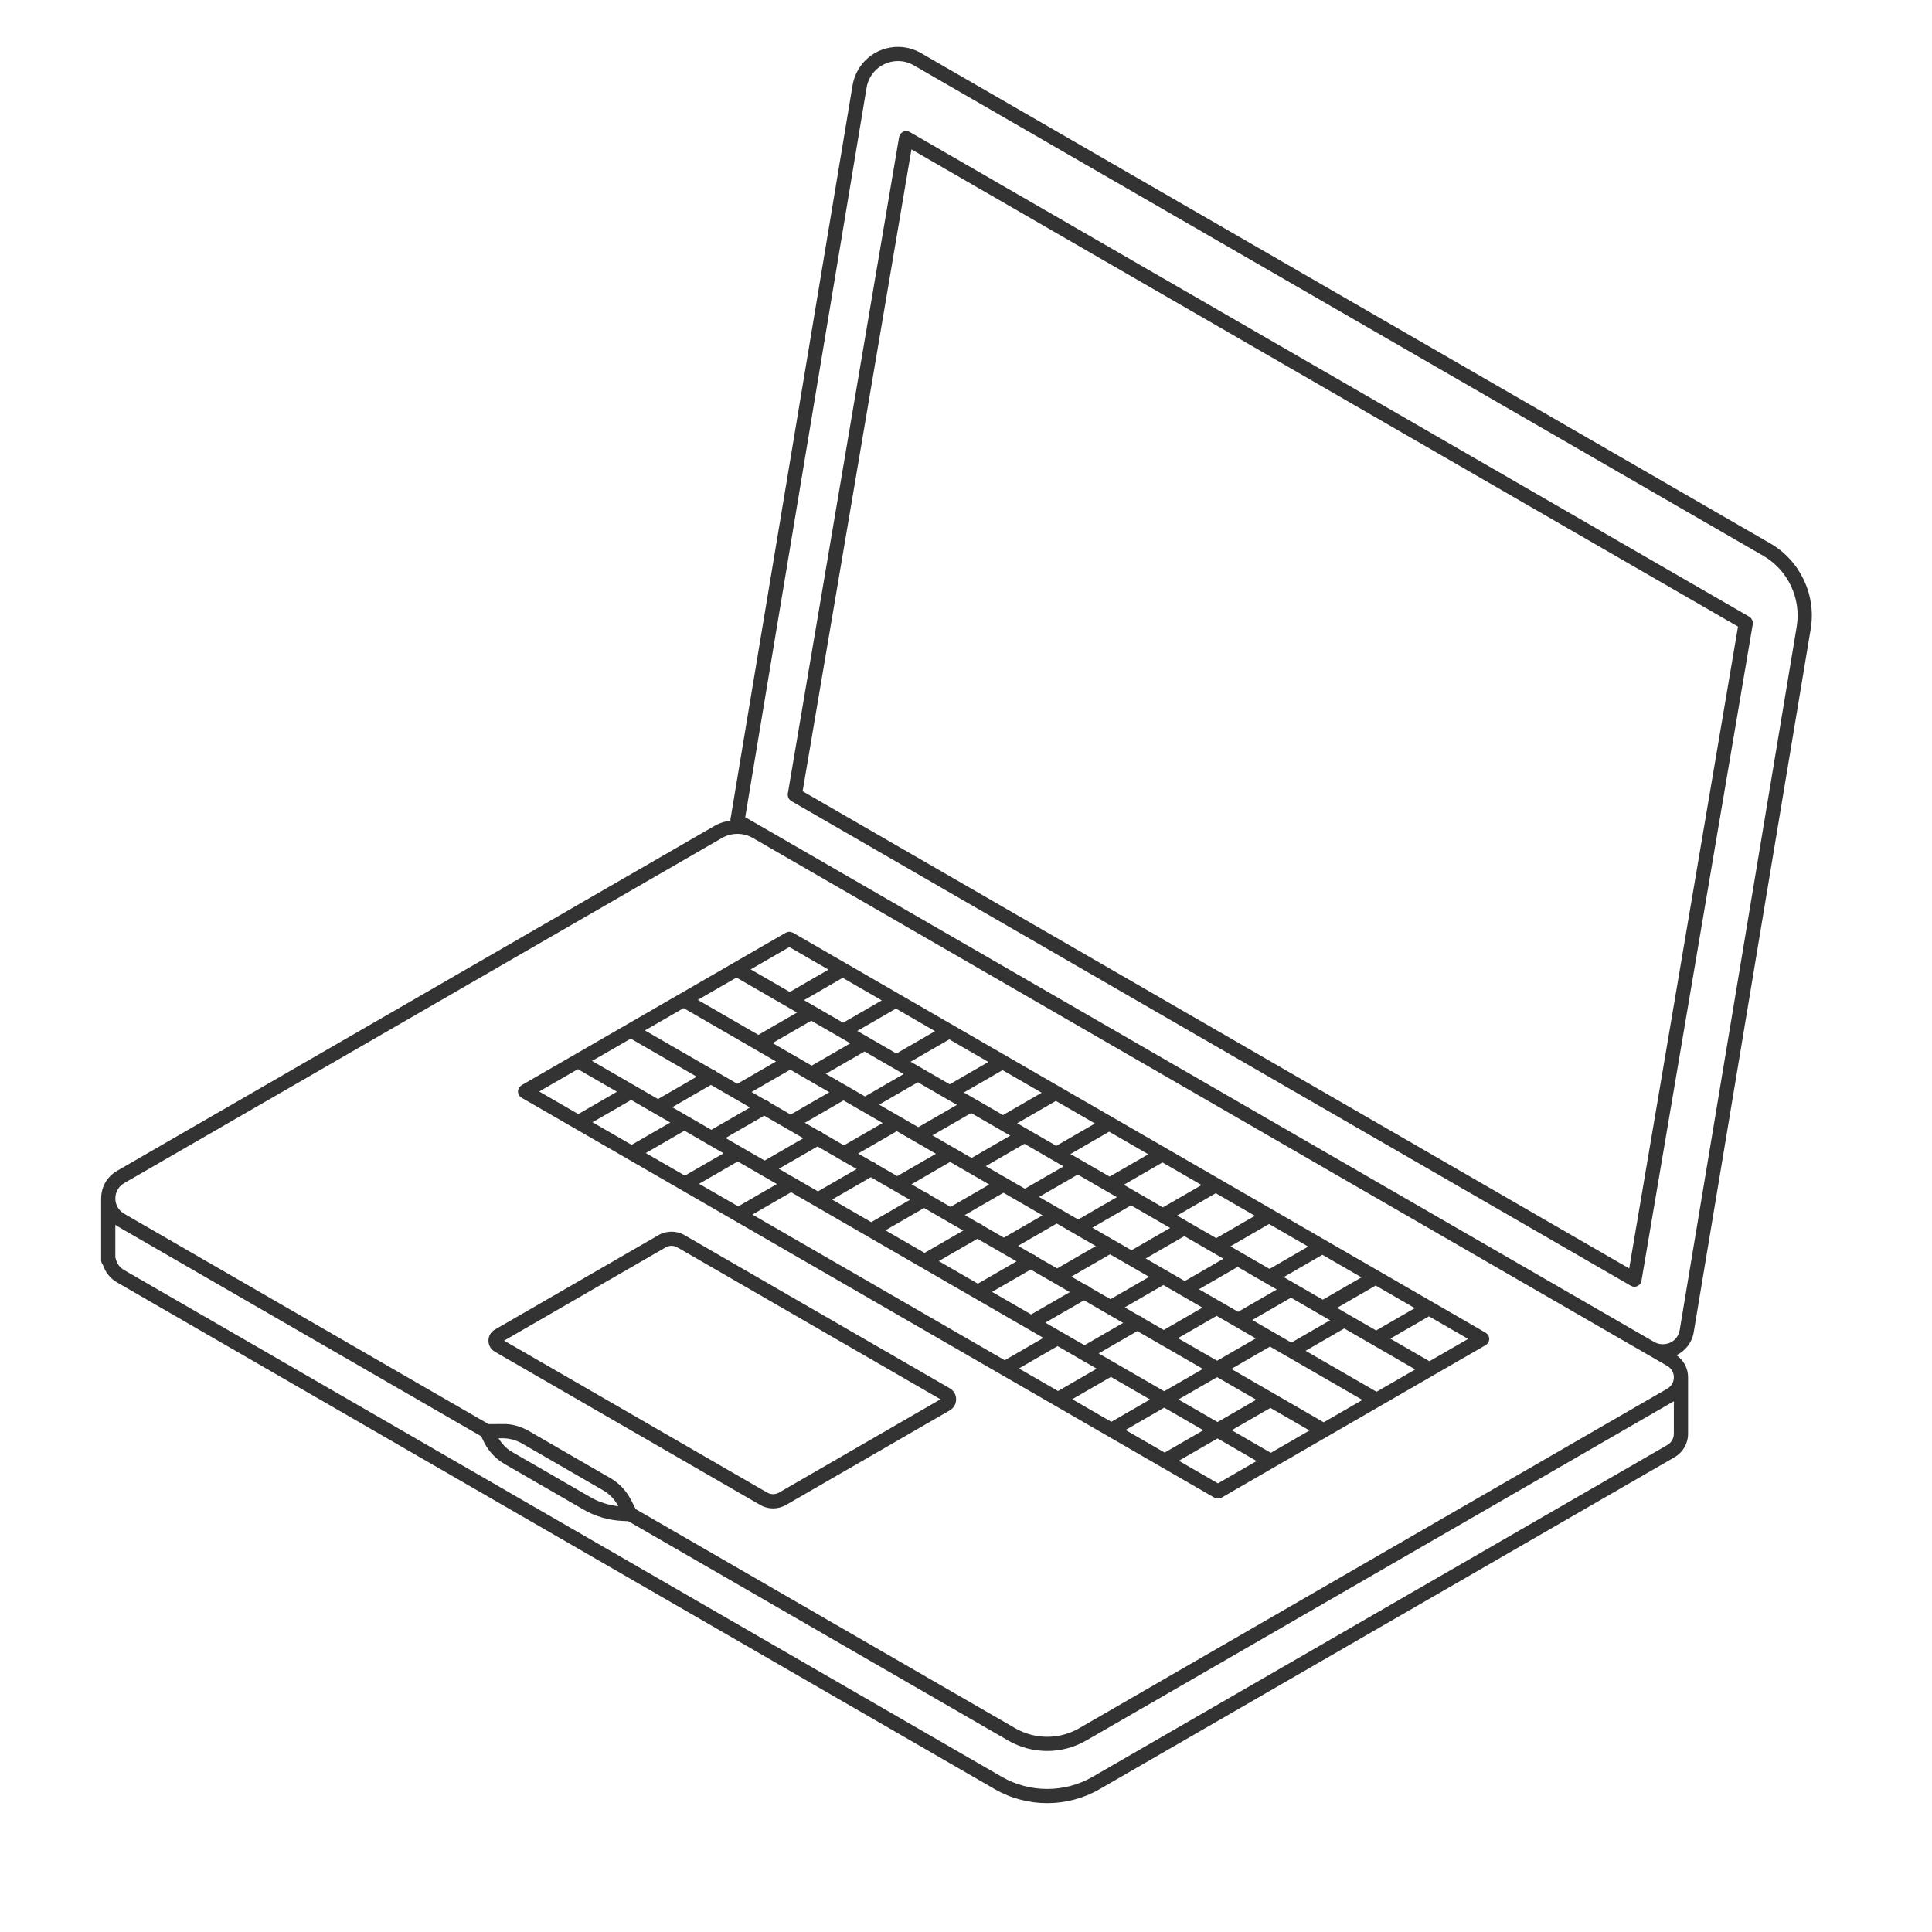 <svg fill="#333333" xmlns="http://www.w3.org/2000/svg" xmlns:xlink="http://www.w3.org/1999/xlink" version="1.1" x="0px" y="0px" viewBox="0 0 100 100" enable-background="new 0 0 100 100" xml:space="preserve"><g><path d="M91.635,28.13L47.67,2.747c-0.364-0.21-0.774-0.321-1.188-0.321c-1.172,0-2.162,0.838-2.354,1.994l-6.323,38.008   c-0.003,0.015,0.007,0.029,0.006,0.044c-0.28,0.043-0.556,0.119-0.808,0.265L6.06,60.602c-0.515,0.297-0.822,0.829-0.824,1.423   c0,0.002-0.001,0.004-0.001,0.006v3.2c0,0.091,0.037,0.172,0.091,0.236c0.125,0.383,0.376,0.705,0.734,0.911l45.423,26.225   c0.839,0.485,1.779,0.727,2.72,0.727c0.94,0,1.881-0.242,2.719-0.727l29.746-17.174c0.442-0.255,0.706-0.712,0.706-1.223v-2.918   c0,0,0-0.001,0-0.001c0-0.465-0.227-0.877-0.6-1.141c0.46-0.224,0.804-0.654,0.893-1.19l6.056-36.405   C94.015,30.796,93.175,29.019,91.635,28.13z M6.428,61.238l30.944-17.865c0.491-0.283,1.102-0.283,1.593,0   c0.001,0,0.001,0,0.002,0.001l45.98,26.547c0,0,0,0,0.001,0l1.351,0.78c0,0,0,0,0.001,0.001c0.212,0.123,0.339,0.343,0.339,0.587   c0,0.245-0.127,0.464-0.339,0.587l-30.448,17.58c-1.017,0.587-2.281,0.587-3.299,0L32.905,78.111l-0.25-0.487   c-0.241-0.469-0.61-0.857-1.067-1.121l-4.204-2.427c-0.421-0.244-0.908-0.388-1.384-0.367l-0.711,0.004L6.428,62.823   c-0.286-0.165-0.457-0.461-0.457-0.791C5.97,61.701,6.141,61.404,6.428,61.238z M32.002,77.962   c-0.503-0.057-0.995-0.211-1.435-0.465l-4.074-2.352c-0.291-0.168-0.515-0.415-0.687-0.699l0.199-0.001   c0.337-0.004,0.704,0.09,1.012,0.268l4.204,2.427c0.335,0.194,0.604,0.477,0.781,0.821L32.002,77.962z M86.3,74.793L56.554,91.967   c-1.45,0.838-3.253,0.837-4.703,0L6.427,65.741c-0.225-0.129-0.38-0.339-0.435-0.59c-0.004-0.019-0.016-0.033-0.022-0.05v-1.71   c0.032,0.021,0.057,0.049,0.09,0.069l18.849,10.883l0.121,0.255c0.238,0.498,0.616,0.908,1.095,1.183l4.074,2.352   c0.609,0.352,1.3,0.555,2,0.588l0.321,0.016l19.665,11.354c0.622,0.36,1.32,0.539,2.017,0.539c0.698,0,1.395-0.18,2.017-0.539   l30.419-17.563v1.678C86.639,74.451,86.512,74.67,86.3,74.793z M92.998,32.431l-6.056,36.405c-0.115,0.691-0.85,0.897-1.322,0.624   L38.573,42.297L44.854,4.54c0.133-0.799,0.818-1.379,1.628-1.379c0.289,0,0.565,0.075,0.82,0.222l43.964,25.383   C92.544,29.504,93.239,30.976,92.998,32.431z"></path><path d="M90.7,32.106c-0.006-0.014-0.011-0.025-0.019-0.038c-0.031-0.057-0.072-0.11-0.133-0.145L47.085,6.83   c-0.049-0.029-0.103-0.042-0.156-0.046c-0.015-0.001-0.03,0.002-0.045,0.003c-0.04,0.002-0.077,0.009-0.114,0.023   c-0.008,0.003-0.017,0.001-0.025,0.005c-0.009,0.004-0.014,0.013-0.022,0.018c-0.032,0.018-0.059,0.041-0.085,0.068   c-0.013,0.014-0.027,0.026-0.037,0.042c-0.005,0.007-0.013,0.012-0.017,0.02c-0.017,0.029-0.022,0.06-0.031,0.091   c-0.003,0.011-0.012,0.02-0.014,0.031l-5.763,33.997c0,0.003,0.001,0.005,0,0.008c-0.004,0.029,0,0.057,0.003,0.086   c0.002,0.019-0.001,0.039,0.004,0.057c0.006,0.023,0.019,0.043,0.029,0.065c0.01,0.021,0.017,0.043,0.03,0.062   c0.01,0.014,0.026,0.024,0.039,0.037c0.021,0.022,0.042,0.044,0.068,0.06c0.002,0.001,0.003,0.003,0.005,0.004l43.448,25.085   c0,0,0.001,0.001,0.001,0.001l0.013,0.007c0.007,0.004,0.015,0.002,0.022,0.006c0.032,0.016,0.064,0.032,0.1,0.039   c0.02,0.004,0.041,0.005,0.061,0.005c0,0,0,0,0,0c0,0,0,0,0,0c0,0,0,0,0.001,0c0.058,0,0.111-0.018,0.161-0.043   c0.012-0.006,0.023-0.013,0.035-0.02c0.049-0.031,0.092-0.07,0.122-0.121c0,0,0,0,0,0c0.001-0.001,0.001-0.003,0.001-0.004   c0.02-0.036,0.035-0.075,0.043-0.118l5.763-33.997c0-0.002-0.001-0.004-0.001-0.007C90.736,32.231,90.724,32.166,90.7,32.106z    M84.327,65.655L41.544,40.955l5.632-33.223l42.783,24.7L84.327,65.655z"></path><path d="M25.613,69.966l13.735,7.93c0.202,0.117,0.433,0.179,0.667,0.179s0.464-0.062,0.667-0.179l8.477-4.894   c0.206-0.12,0.33-0.334,0.33-0.572c0-0.239-0.124-0.453-0.331-0.573l-13.736-7.931c-0.405-0.233-0.928-0.233-1.333,0.001   l-8.476,4.893c-0.207,0.119-0.331,0.333-0.331,0.572C25.282,69.631,25.405,69.846,25.613,69.966z M34.456,64.563   c0.182-0.106,0.417-0.105,0.599-0.001l13.625,7.866l-8.366,4.831c-0.182,0.103-0.416,0.103-0.598,0l-13.625-7.867L34.456,64.563z"></path><path d="M26.816,56.564c0.005,0.025,0.014,0.048,0.024,0.071c0.006,0.014,0.007,0.03,0.015,0.043   c0.003,0.005,0.009,0.007,0.013,0.013c0.031,0.048,0.069,0.091,0.122,0.122l0.002,0.001c0,0,0.001,0,0.001,0.001L32.51,60   c0.001,0,0.001,0.001,0.002,0.001l2.758,1.592c0,0,0,0,0,0l16.552,9.556c0.001,0.001,0.003,0.002,0.004,0.002l2.756,1.591   c0.001,0,0.002,0.001,0.003,0.001l2.757,1.592c0,0,0,0,0.001,0l2.757,1.592c0.001,0.001,0.002,0.001,0.003,0.002l2.755,1.59   c0,0,0.001,0,0.001,0c0.047,0.027,0.101,0.038,0.155,0.042c0.009,0.001,0.018,0.007,0.027,0.007c0,0,0,0,0,0s0,0,0,0   c0.009,0,0.018-0.007,0.027-0.007c0.054-0.004,0.108-0.015,0.155-0.042c0,0,0.001,0,0.001,0l2.733-1.578c0,0,0.001,0,0.001-0.001   l0.002-0.001l2.733-1.578c0,0,0.001,0,0.001-0.001l0.002-0.001l2.733-1.578c0,0,0.001,0,0.001-0.001l0.002-0.001l2.733-1.578   c0,0,0.001,0,0.001-0.001l0.002-0.001l2.733-1.578c0,0,0.001,0,0.001-0.001l0.002-0.001c0.053-0.03,0.091-0.074,0.122-0.122   c0.003-0.005,0.01-0.007,0.013-0.013c0.008-0.014,0.009-0.029,0.015-0.043c0.01-0.024,0.019-0.046,0.024-0.071   c0.005-0.023,0.005-0.046,0.005-0.069c0-0.023,0-0.046-0.005-0.069c-0.005-0.025-0.014-0.048-0.024-0.071   c-0.006-0.014-0.007-0.03-0.015-0.043c-0.004-0.007-0.011-0.01-0.015-0.017c-0.013-0.02-0.03-0.036-0.047-0.053   c-0.019-0.019-0.036-0.037-0.058-0.051c-0.006-0.004-0.009-0.01-0.015-0.013L41.041,48.276c-0.013-0.008-0.028-0.008-0.042-0.014   c-0.024-0.01-0.047-0.02-0.073-0.025c-0.023-0.005-0.046-0.005-0.069-0.005c-0.023,0-0.046,0-0.069,0.005   c-0.026,0.005-0.049,0.015-0.073,0.025c-0.014,0.006-0.028,0.006-0.041,0.014l-2.737,1.58l-2.737,1.58l-2.737,1.58l-2.737,1.58   l-2.737,1.58c-0.006,0.004-0.01,0.01-0.015,0.014c-0.021,0.014-0.039,0.032-0.057,0.05c-0.017,0.017-0.034,0.034-0.047,0.054   c-0.004,0.006-0.011,0.01-0.015,0.017c-0.008,0.014-0.009,0.029-0.015,0.043c-0.01,0.024-0.019,0.046-0.024,0.071   c-0.005,0.023-0.005,0.046-0.005,0.069C26.811,56.518,26.812,56.541,26.816,56.564z M40.857,49.019l2.024,1.169l-2.002,1.156   l-2.024-1.169L40.857,49.019z M45.641,51.78l-2.002,1.156l-2.024-1.169l2.002-1.156L45.641,51.78z M48.399,53.373l-2.002,1.156   l-2.024-1.169l2.002-1.156L48.399,53.373z M51.159,54.966l-2.002,1.156l-2.024-1.168l2.002-1.156L51.159,54.966z M53.917,56.559   l-2.002,1.156l-2.024-1.169l2.002-1.156L53.917,56.559z M56.676,58.152l-2.002,1.156l-2.024-1.169l2.002-1.156L56.676,58.152z    M59.435,59.745L57.433,60.9l-2.024-1.169l2.002-1.156L59.435,59.745z M62.194,61.337l-2.002,1.156l-2.024-1.169l2.002-1.156   L62.194,61.337z M64.953,62.93l-2.002,1.156l-2.024-1.169l2.002-1.156L64.953,62.93z M67.712,64.523l-2.002,1.156l-2.024-1.169   l2.002-1.156L67.712,64.523z M70.471,66.116l-2.002,1.156l-2.024-1.169l2.002-1.156L70.471,66.116z M73.23,67.709l-2.002,1.156   l-2.024-1.169l2.002-1.156L73.23,67.709z M75.989,69.302l-2.002,1.156l-2.025-1.169l2.003-1.156L75.989,69.302z M63.04,76.778   l-2.024-1.169l2.002-1.156l2.024,1.169L63.04,76.778z M58.257,74.016l2.002-1.156l2.024,1.169l-2.002,1.156L58.257,74.016z    M55.498,72.424l2.002-1.156l2.024,1.169l-2.002,1.156L55.498,72.424z M52.739,70.831l2.002-1.156l2.024,1.169l-2.002,1.156   L52.739,70.831z M38.944,62.866l2.002-1.156l13.06,7.54l-2.002,1.156L38.944,62.866z M36.185,61.273l2.002-1.156l2.024,1.169   l-2.002,1.156L36.185,61.273z M33.426,59.681l2.002-1.156l2.024,1.169l-2.002,1.156L33.426,59.681z M30.667,58.088l2.002-1.156   l2.024,1.169l-2.002,1.156L30.667,58.088z M38.821,57.323l-2.002,1.156l-2.024-1.169l2.002-1.156L38.821,57.323z M43.457,53.679   c0,0,0.001,0,0.001,0.001l0.556,0.321l-2.002,1.156l-2.024-1.169l2.002-1.156L43.457,53.679z M46.215,55.272   c0.001,0.001,0.002,0.001,0.003,0.002l0.554,0.32l-2.002,1.156l-2.024-1.169l2.002-1.156L46.215,55.272z M48.974,56.865   c0.001,0,0.002,0.001,0.002,0.001l0.555,0.321l-2.002,1.156l-2.024-1.169l2.002-1.156L48.974,56.865z M51.732,58.457   c0.001,0.001,0.003,0.002,0.004,0.003l0.554,0.32l-2.002,1.156l-2.025-1.169l2.002-1.156L51.732,58.457z M54.492,60.051   c0.001,0,0.002,0.001,0.002,0.001l0.555,0.32l-2.002,1.156l-2.024-1.169l2.002-1.156L54.492,60.051z M57.252,61.644   C57.252,61.644,57.252,61.644,57.252,61.644l0.557,0.321l-2.002,1.156l-2.024-1.169l2.002-1.156L57.252,61.644z M60.01,63.237   c0.001,0,0.001,0.001,0.002,0.001l0.555,0.32l-2.002,1.156l-2.024-1.169l2.002-1.156L60.01,63.237z M62.769,64.83   c0,0,0.001,0.001,0.001,0.001l0.556,0.321l-2.002,1.156L59.3,65.138l2.002-1.156L62.769,64.83z M65.528,66.422   c0.001,0.001,0.002,0.001,0.003,0.002l0.555,0.32L64.084,67.9l-2.025-1.169l2.002-1.156L65.528,66.422z M68.287,68.015   c0,0,0.001,0.001,0.001,0.001l0.556,0.321l-2.002,1.156l-2.024-1.169l2.002-1.156L68.287,68.015z M60.994,72.437l2.002-1.156   l2.025,1.169l-2.002,1.156L60.994,72.437z M56.866,70.053l2.002-1.156l1.186,0.685c0.001,0,0.002,0.001,0.003,0.001l2.204,1.272   l-2.002,1.156L56.866,70.053z M54.107,68.461l2.002-1.156l1.187,0.685c0,0,0,0,0,0l0.837,0.483l-2.002,1.156L54.107,68.461z    M40.313,60.496l2.002-1.156l2.024,1.169l-2.002,1.156L40.313,60.496z M37.553,58.903l2.002-1.156l1.187,0.685c0,0,0,0,0,0   l0.837,0.483l-2.002,1.156L37.553,58.903z M44.588,57.493c0.001,0.001,0.002,0.001,0.003,0.002l1.094,0.632l-2.003,1.156   L42.6,58.657c-0.053-0.057-0.118-0.096-0.192-0.111l-0.75-0.433l2.002-1.156L44.588,57.493z M47.348,59.086   c0,0,0.001,0.001,0.001,0.001l1.095,0.632l-2.002,1.156l-1.084-0.626c-0.053-0.056-0.117-0.095-0.19-0.11l-0.75-0.433l2.003-1.156   L47.348,59.086z M50.106,60.678c0.001,0.001,0.002,0.001,0.004,0.002l1.094,0.631l-2.003,1.156l-1.084-0.626   c-0.053-0.056-0.117-0.095-0.19-0.11l-0.75-0.433l2.002-1.156L50.106,60.678z M52.866,62.272c0.001,0,0.001,0.001,0.002,0.001   l1.094,0.632l-2.002,1.156l-1.083-0.625c-0.053-0.057-0.118-0.096-0.192-0.111l-0.749-0.433l2.003-1.156L52.866,62.272z    M55.625,63.865C55.626,63.865,55.626,63.865,55.625,63.865l1.095,0.632l-2.002,1.156l-1.083-0.625   c-0.053-0.057-0.118-0.096-0.191-0.11l-0.749-0.433l2.002-1.156L55.625,63.865z M58.383,65.457   c0.001,0.001,0.002,0.001,0.004,0.002l1.094,0.631l-2.003,1.156l-1.083-0.625c-0.053-0.057-0.119-0.096-0.192-0.111l-0.749-0.432   l2.002-1.156L58.383,65.457z M61.142,67.05c0.001,0,0.001,0.001,0.002,0.001l1.094,0.632l-2.002,1.156l-1.084-0.626   c-0.053-0.056-0.117-0.094-0.189-0.109l-0.751-0.433l2.003-1.156L61.142,67.05z M45.073,60.933l1.186,0.685   c0.001,0,0.001,0.001,0.002,0.001l0.836,0.483l-2.002,1.156l-2.024-1.169L45.073,60.933z M47.832,62.526l1.187,0.685c0,0,0,0,0,0   l0.837,0.483l-2.002,1.156l-2.024-1.169L47.832,62.526z M50.591,64.119l1.187,0.685c0.001,0,0.002,0.001,0.003,0.001l0.835,0.482   l-2.002,1.156l-2.024-1.169L50.591,64.119z M53.35,65.712l1.187,0.685c0,0,0.001,0,0.001,0l0.836,0.483l-2.002,1.156l-2.025-1.169   L53.35,65.712z M60.972,69.264l2.002-1.156l0.927,0.535c0.001,0.001,0.003,0.002,0.004,0.002l1.093,0.631l-2.003,1.156   L60.972,69.264z M42.926,56.533l-2.002,1.156l-1.083-0.625c-0.053-0.056-0.118-0.095-0.191-0.11l-0.75-0.433l2.003-1.156   L42.926,56.533z M65.777,75.198l-2.025-1.169l2.003-1.156l2.024,1.169L65.777,75.198z M68.514,73.618l-4.783-2.762l2.003-1.156   l0.927,0.535c0.001,0.001,0.002,0.001,0.003,0.001l3.853,2.225L68.514,73.618z M71.25,72.038l-3.673-2.121l2.002-1.156l3.673,2.121   L71.25,72.038z M38.12,50.598l2.576,1.488c0.001,0.001,0.002,0.001,0.003,0.002l0.555,0.32l-2.002,1.156l-3.134-1.81L38.12,50.598z    M35.384,52.179l3.687,2.129c0,0,0.001,0.001,0.001,0.001l1.095,0.632l-2.003,1.156l-1.082-0.625   c-0.054-0.057-0.119-0.097-0.193-0.112l-3.508-2.025L35.384,52.179z M32.647,53.759l3.414,1.971l-2.002,1.156l-3.415-1.972   L32.647,53.759z M29.91,55.339l2.025,1.169l-2.003,1.156l-2.024-1.169L29.91,55.339z"></path></g></svg>